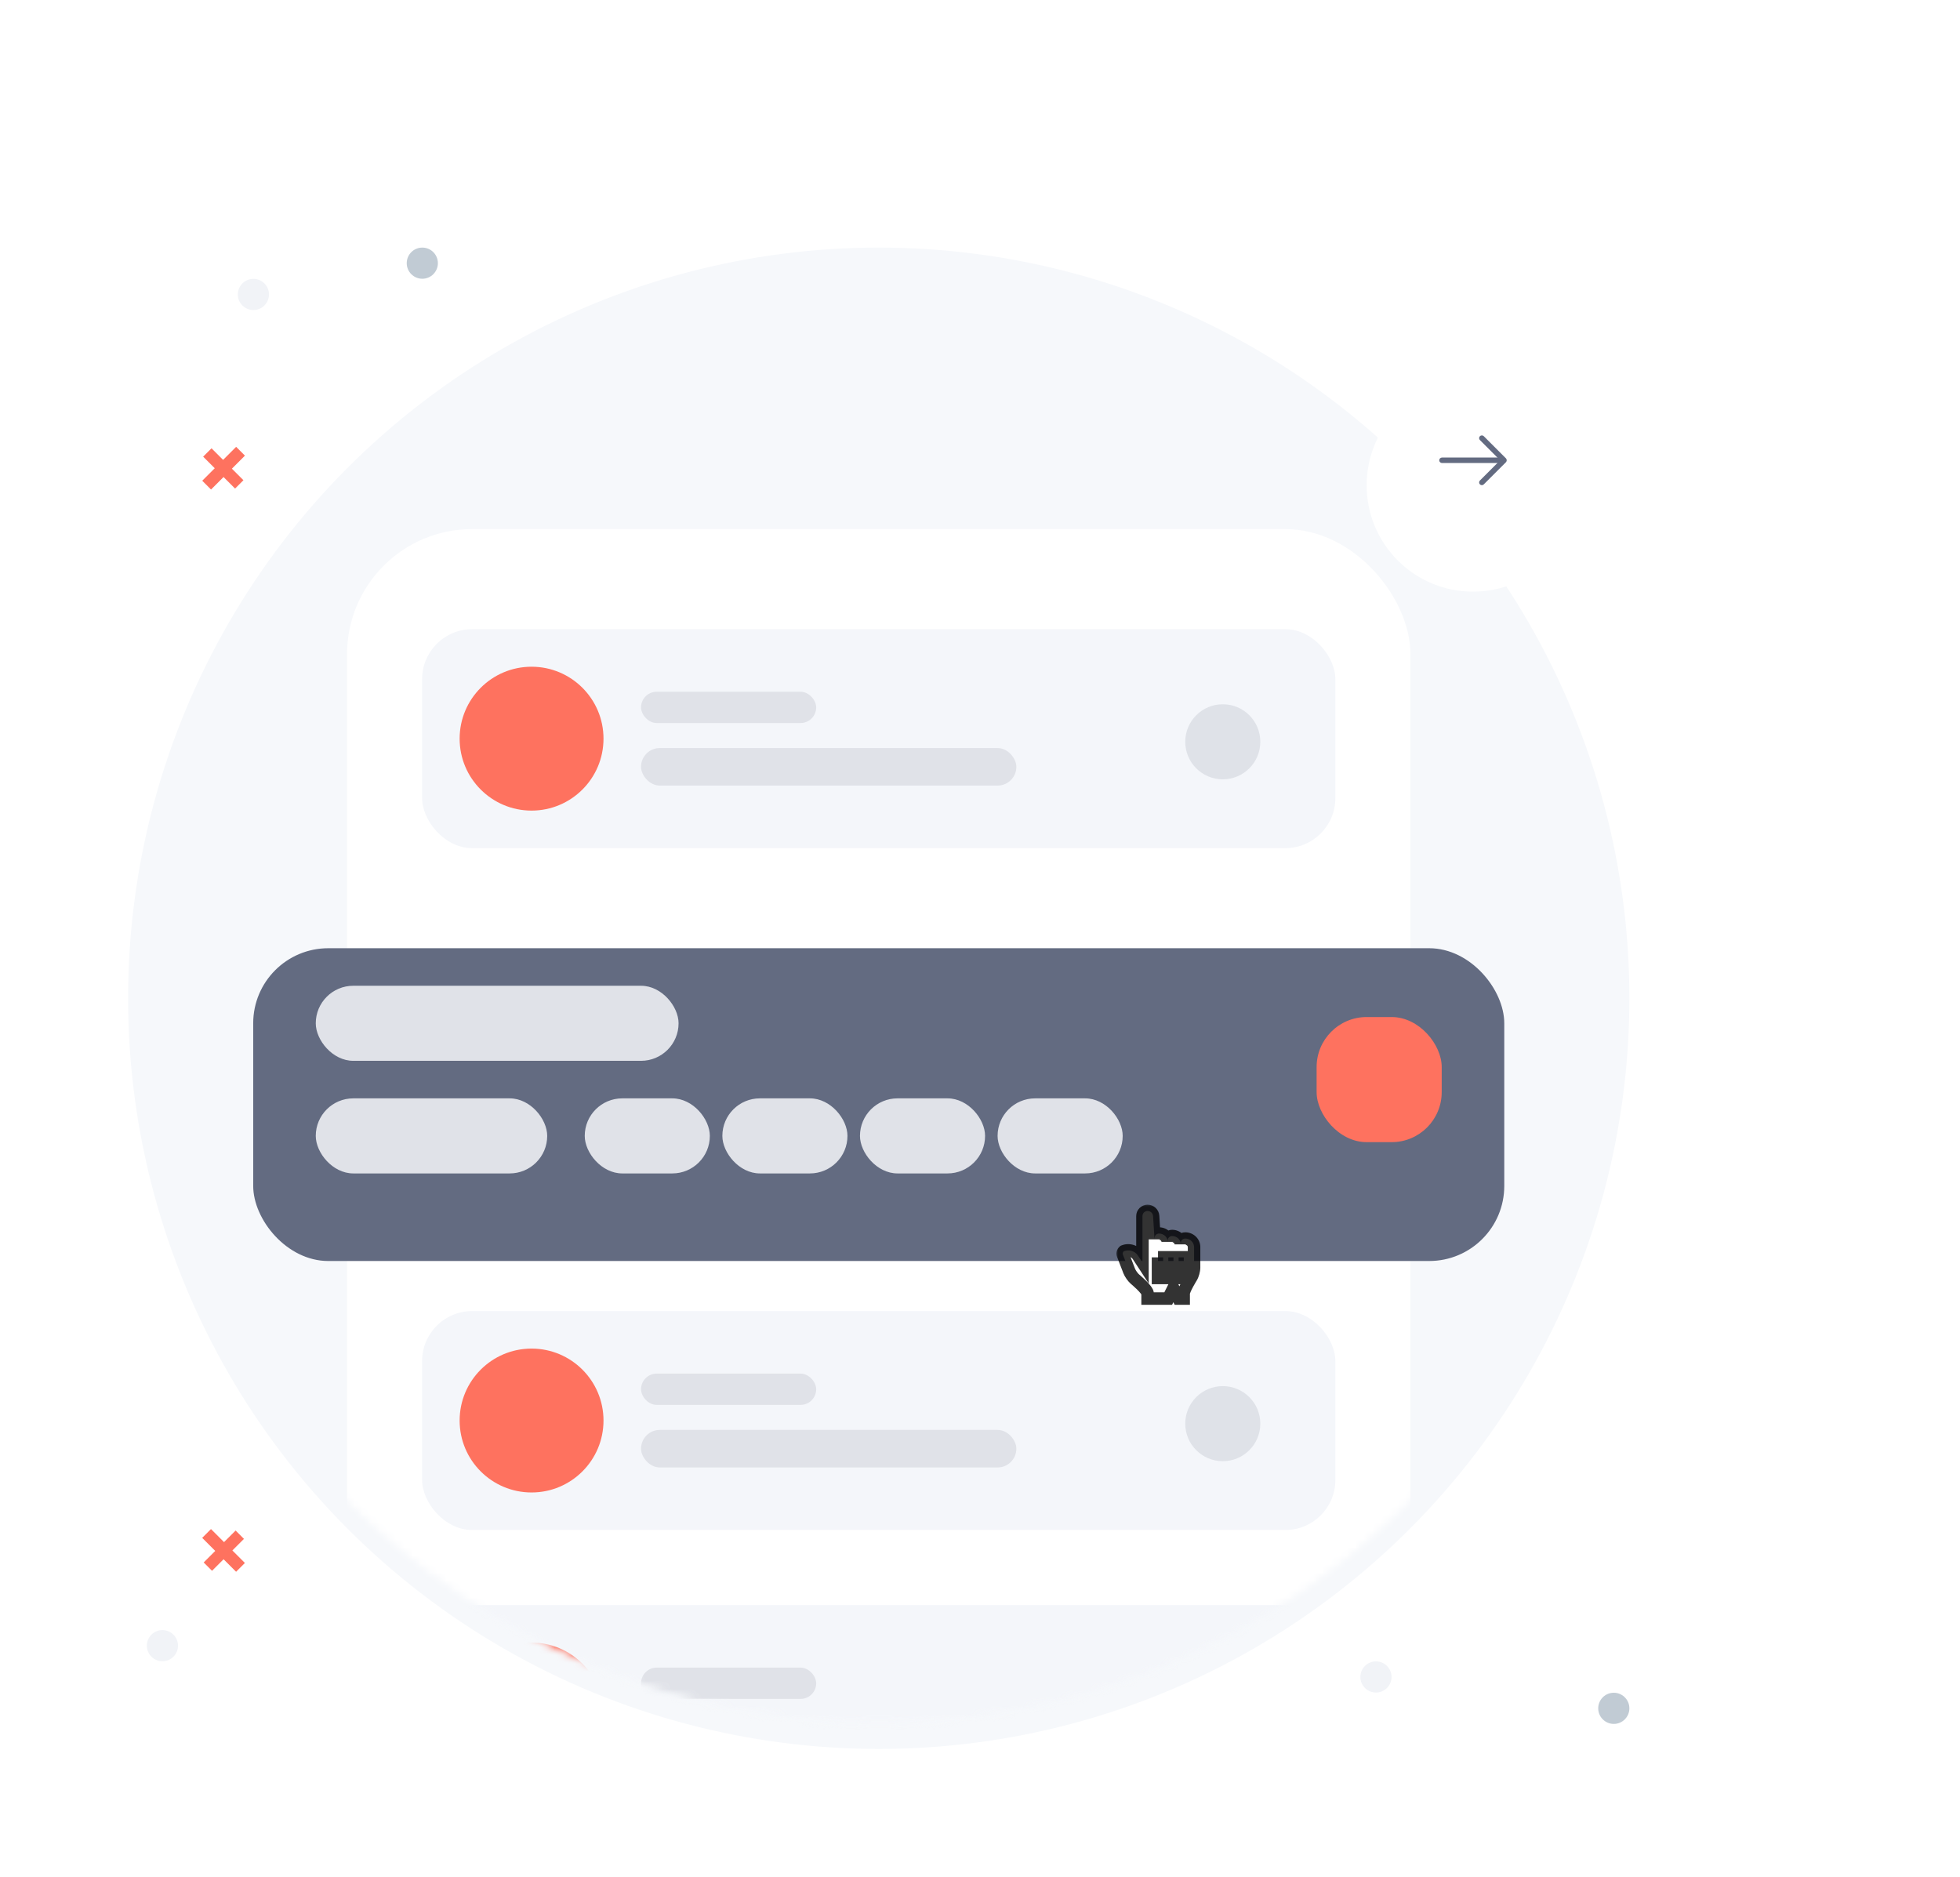 <svg width="235" height="225" viewBox="0 0 235 225" fill="none" xmlns="http://www.w3.org/2000/svg">
<g filter="url(#filter0_d_171_2467)">
<circle cx="105.359" cy="116.683" r="90" fill="#F6F8FB"/>
</g>
<mask id="mask0_171_2467" style="mask-type:alpha" maskUnits="userSpaceOnUse" x="15" y="26" width="181" height="181">
<circle cx="105.359" cy="116.684" r="90" fill="#F6F8FB"/>
</mask>
<g mask="url(#mask0_171_2467)">
<mask id="mask1_171_2467" style="mask-type:alpha" maskUnits="userSpaceOnUse" x="15" y="26" width="181" height="181">
<circle cx="105.359" cy="116.684" r="90" fill="#F6F8FB"/>
</mask>
<g mask="url(#mask1_171_2467)">
<g filter="url(#filter1_d_171_2467)">
<rect x="41.609" y="60.434" width="127.5" height="146.25" rx="15" fill="white"/>
</g>
<rect x="50.609" y="75.434" width="109.5" height="26.25" rx="6" fill="#F4F6FA"/>
<circle cx="146.609" cy="88.934" r="4.5" fill="#DFE2E8"/>
<circle cx="63.734" cy="88.559" r="8.625" fill="#FE725F"/>
<rect x="76.859" y="82.934" width="21" height="3.75" rx="1.875" fill="#E0E2E8"/>
<rect x="76.859" y="89.684" width="45" height="4.5" rx="2.25" fill="#E0E2E8"/>
<rect x="50.609" y="157.184" width="109.5" height="26.25" rx="6" fill="#F4F6FA"/>
<circle cx="146.609" cy="170.684" r="4.5" fill="#DFE2E8"/>
<circle cx="63.734" cy="170.309" r="8.625" fill="#FE725F"/>
<rect x="76.859" y="164.684" width="21" height="3.75" rx="1.875" fill="#E0E2E8"/>
<rect x="76.859" y="171.434" width="45" height="4.5" rx="2.25" fill="#E0E2E8"/>
<rect x="50.609" y="192.434" width="109.5" height="26.25" rx="6" fill="#F4F6FA"/>
<circle cx="146.609" cy="205.934" r="4.5" fill="#DFE2E8"/>
<circle cx="63.734" cy="205.559" r="8.625" fill="#FE725F"/>
<rect x="76.859" y="199.934" width="21" height="3.75" rx="1.875" fill="#E0E2E8"/>
<g filter="url(#filter2_d_171_2467)">
<rect x="30.359" y="110.684" width="150" height="37.5" rx="9" fill="#636B81"/>
</g>
<rect x="157.859" y="121.934" width="15" height="15" rx="6" fill="#FE725F"/>
<rect x="70.109" y="131.684" width="15" height="9" rx="4.5" fill="#E0E2E8"/>
<rect x="86.609" y="131.684" width="15" height="9" rx="4.5" fill="#E0E2E8"/>
<rect x="103.109" y="131.684" width="15" height="9" rx="4.5" fill="#E0E2E8"/>
<rect x="119.609" y="131.684" width="15" height="9" rx="4.5" fill="#E0E2E8"/>
<rect x="37.859" y="131.684" width="27.75" height="9" rx="4.5" fill="#E0E2E8"/>
<rect x="37.859" y="118.184" width="43.5" height="9" rx="4.5" fill="#E0E2E8"/>
</g>
</g>
<g filter="url(#filter3_d_171_2467)">
<mask id="path-27-outside-1_171_2467" maskUnits="userSpaceOnUse" x="133.609" y="143.434" width="11" height="13" fill="black">
<rect fill="white" x="133.609" y="143.434" width="11" height="13"/>
<path fill-rule="evenodd" clip-rule="evenodd" d="M136.978 150.61L136.431 149.773C136.057 149.202 135.26 148.994 134.651 149.307L134.793 149.234C134.642 149.312 134.569 149.505 134.632 149.666L135.39 151.628C135.51 151.938 135.817 152.378 136.071 152.599C136.071 152.599 137.596 153.861 137.596 154.334V154.934H140.067L140.684 153.698L141.302 154.934H141.92V154.334C141.92 153.861 142.851 152.371 142.851 152.371C143.023 152.081 143.166 151.571 143.166 151.232V148.74C143.155 148.188 142.686 147.741 142.107 147.741C141.818 147.741 141.583 147.964 141.583 148.24V148.44C141.583 147.888 141.114 147.441 140.535 147.441C140.246 147.441 140.011 147.665 140.011 147.941V148.14C140.011 147.589 139.542 147.141 138.964 147.141C138.674 147.141 138.44 147.365 138.44 147.641V147.841C138.44 147.752 138.43 147.681 138.412 147.626L138.252 145.052C138.23 144.704 137.937 144.434 137.596 144.434C137.253 144.434 136.978 144.71 136.978 145.051V147.522V150.61ZM141.313 149.992H141.931V152.463H141.313V149.992ZM140.078 149.992H140.696V152.463H140.078V149.992ZM138.843 149.992H139.46V152.463H138.843V149.992Z"/>
</mask>
<path fill-rule="evenodd" clip-rule="evenodd" d="M136.978 150.61L136.431 149.773C136.057 149.202 135.26 148.994 134.651 149.307L134.793 149.234C134.642 149.312 134.569 149.505 134.632 149.666L135.39 151.628C135.51 151.938 135.817 152.378 136.071 152.599C136.071 152.599 137.596 153.861 137.596 154.334V154.934H140.067L140.684 153.698L141.302 154.934H141.92V154.334C141.92 153.861 142.851 152.371 142.851 152.371C143.023 152.081 143.166 151.571 143.166 151.232V148.74C143.155 148.188 142.686 147.741 142.107 147.741C141.818 147.741 141.583 147.964 141.583 148.24V148.44C141.583 147.888 141.114 147.441 140.535 147.441C140.246 147.441 140.011 147.665 140.011 147.941V148.14C140.011 147.589 139.542 147.141 138.964 147.141C138.674 147.141 138.44 147.365 138.44 147.641V147.841C138.44 147.752 138.43 147.681 138.412 147.626L138.252 145.052C138.23 144.704 137.937 144.434 137.596 144.434C137.253 144.434 136.978 144.71 136.978 145.051V147.522V150.61ZM141.313 149.992H141.931V152.463H141.313V149.992ZM140.078 149.992H140.696V152.463H140.078V149.992ZM138.843 149.992H139.46V152.463H138.843V149.992Z" fill="white"/>
<path d="M136.978 150.61L136.351 151.021L137.728 153.126V150.61H136.978ZM136.431 149.773L137.058 149.363L136.431 149.773ZM134.632 149.666L133.932 149.937L134.632 149.666ZM135.39 151.628L136.089 151.357L135.39 151.628ZM136.071 152.599L135.579 153.165L135.586 153.171L135.593 153.177L136.071 152.599ZM137.596 154.934H136.846V155.684H137.596V154.934ZM140.067 154.934V155.684H140.53L140.737 155.269L140.067 154.934ZM140.684 153.698L141.355 153.363L140.684 152.021L140.013 153.363L140.684 153.698ZM141.302 154.934L140.631 155.269L140.838 155.684H141.302V154.934ZM141.92 154.934V155.684H142.67V154.934H141.92ZM142.851 152.371L143.487 152.768L143.492 152.761L143.497 152.753L142.851 152.371ZM143.166 148.74H143.916V148.732L143.916 148.725L143.166 148.74ZM138.412 147.626L137.663 147.672L137.669 147.768L137.699 147.859L138.412 147.626ZM138.252 145.052L137.504 145.098L138.252 145.052ZM136.978 145.051H136.228H136.978ZM141.931 149.992H142.681V149.242H141.931V149.992ZM141.931 152.463V153.213H142.681V152.463H141.931ZM141.313 152.463H140.563V153.213H141.313V152.463ZM140.696 149.992H141.446V149.242H140.696V149.992ZM140.696 152.463V153.213H141.446V152.463H140.696ZM140.078 152.463H139.328V153.213H140.078V152.463ZM139.46 149.992H140.21V149.242H139.46V149.992ZM139.46 152.463V153.213H140.21V152.463H139.46ZM138.843 152.463H138.093V153.213H138.843V152.463ZM137.606 150.199L137.058 149.363L135.803 150.184L136.351 151.021L137.606 150.199ZM137.058 149.363C136.473 148.468 135.257 148.152 134.308 148.64L134.994 149.974C135.264 149.835 135.641 149.936 135.803 150.184L137.058 149.363ZM134.994 149.974L135.136 149.901L134.45 148.567L134.308 148.64L134.994 149.974ZM134.45 148.567C133.951 148.824 133.735 149.426 133.932 149.937L135.331 149.396C135.372 149.502 135.364 149.603 135.335 149.681C135.306 149.759 135.244 149.846 135.136 149.901L134.45 148.567ZM133.932 149.937L134.69 151.898L136.089 151.357L135.331 149.396L133.932 149.937ZM134.69 151.898C134.854 152.322 135.232 152.863 135.579 153.165L136.563 152.033C136.402 151.893 136.166 151.555 136.089 151.357L134.69 151.898ZM136.071 152.599C135.593 153.177 135.593 153.177 135.593 153.177C135.593 153.177 135.593 153.177 135.593 153.177C135.593 153.177 135.593 153.177 135.593 153.177C135.593 153.177 135.593 153.177 135.593 153.177C135.594 153.177 135.594 153.178 135.596 153.179C135.598 153.181 135.602 153.184 135.606 153.188C135.616 153.197 135.631 153.209 135.651 153.226C135.69 153.259 135.746 153.307 135.814 153.367C135.951 153.487 136.13 153.65 136.308 153.824C136.489 154.002 136.652 154.177 136.764 154.322C136.821 154.396 136.852 154.445 136.866 154.471C136.887 154.512 136.846 154.455 136.846 154.334H138.346C138.346 154.095 138.257 153.895 138.195 153.777C138.126 153.643 138.037 153.516 137.951 153.405C137.778 153.181 137.56 152.951 137.359 152.754C137.156 152.554 136.954 152.372 136.805 152.24C136.73 152.174 136.667 152.121 136.622 152.083C136.6 152.064 136.582 152.049 136.57 152.039C136.564 152.033 136.559 152.029 136.555 152.026C136.554 152.025 136.552 152.024 136.551 152.023C136.551 152.023 136.55 152.022 136.55 152.022C136.55 152.022 136.55 152.022 136.55 152.022C136.55 152.022 136.549 152.021 136.549 152.021C136.549 152.021 136.549 152.021 136.071 152.599ZM136.846 154.334V154.934H138.346V154.334H136.846ZM137.596 155.684H140.067V154.184H137.596V155.684ZM140.737 155.269L141.355 154.034L140.013 153.363L139.396 154.598L140.737 155.269ZM140.013 154.034L140.631 155.269L141.973 154.598L141.355 153.363L140.013 154.034ZM141.302 155.684H141.92V154.184H141.302V155.684ZM142.67 154.934V154.334H141.17V154.934H142.67ZM142.67 154.334C142.67 154.387 142.665 154.334 142.756 154.121C142.83 153.945 142.934 153.738 143.046 153.531C143.156 153.327 143.267 153.135 143.351 152.994C143.393 152.924 143.427 152.866 143.451 152.827C143.463 152.807 143.473 152.792 143.479 152.782C143.482 152.777 143.484 152.774 143.486 152.771C143.486 152.77 143.487 152.769 143.487 152.769C143.487 152.769 143.487 152.768 143.487 152.768C143.487 152.768 143.488 152.768 143.487 152.768C143.487 152.768 143.487 152.768 143.487 152.768C143.487 152.768 143.487 152.768 142.851 152.371C142.216 151.973 142.216 151.973 142.216 151.973C142.215 151.973 142.215 151.973 142.215 151.973C142.215 151.974 142.215 151.974 142.215 151.974C142.215 151.974 142.215 151.974 142.214 151.975C142.214 151.976 142.213 151.977 142.212 151.979C142.21 151.982 142.207 151.987 142.203 151.993C142.196 152.005 142.185 152.022 142.172 152.045C142.145 152.089 142.107 152.151 142.061 152.228C141.97 152.381 141.848 152.591 141.725 152.819C141.604 153.044 141.475 153.298 141.375 153.536C141.29 153.734 141.17 154.046 141.17 154.334H142.67ZM143.497 152.753C143.627 152.533 143.727 152.267 143.796 152.02C143.864 151.774 143.916 151.491 143.916 151.232H142.416C142.416 151.311 142.397 151.453 142.35 151.619C142.304 151.785 142.248 151.918 142.206 151.989L143.497 152.753ZM143.916 151.232V148.74H142.416V151.232H143.916ZM143.916 148.725C143.896 147.74 143.07 146.991 142.107 146.991V148.491C142.302 148.491 142.414 148.635 142.416 148.755L143.916 148.725ZM142.107 146.991C141.438 146.991 140.833 147.517 140.833 148.24H142.333C142.333 148.412 142.198 148.491 142.107 148.491V146.991ZM140.833 148.24V148.44H142.333V148.24H140.833ZM142.333 148.44C142.333 147.441 141.494 146.691 140.535 146.691V148.191C140.734 148.191 140.833 148.336 140.833 148.44H142.333ZM140.535 146.691C139.866 146.691 139.261 147.217 139.261 147.941H140.761C140.761 148.112 140.626 148.191 140.535 148.191V146.691ZM139.261 147.941V148.14H140.761V147.941H139.261ZM140.761 148.14C140.761 147.141 139.923 146.391 138.964 146.391V147.891C139.162 147.891 139.261 148.036 139.261 148.14H140.761ZM138.964 146.391C138.294 146.391 137.69 146.917 137.69 147.641H139.19C139.19 147.813 139.054 147.891 138.964 147.891V146.391ZM137.69 147.641V147.841H139.19V147.641H137.69ZM139.19 147.841C139.19 147.704 139.176 147.548 139.125 147.392L137.699 147.859C137.691 147.835 137.689 147.82 137.689 147.818C137.689 147.816 137.69 147.822 137.69 147.841H139.19ZM139.16 147.579L139.001 145.006L137.504 145.098L137.663 147.672L139.16 147.579ZM139.001 145.006C138.954 144.259 138.331 143.684 137.596 143.684V145.184C137.566 145.184 137.544 145.172 137.531 145.16C137.518 145.147 137.505 145.126 137.504 145.098L139.001 145.006ZM137.596 143.684C136.837 143.684 136.228 144.298 136.228 145.051H137.728C137.728 145.123 137.669 145.184 137.596 145.184V143.684ZM136.228 145.051V147.522H137.728V145.051H136.228ZM136.228 147.522V150.61H137.728V147.522H136.228ZM141.313 150.742H141.931L141.931 149.242H141.313V150.742ZM141.181 149.992V152.463H142.681V149.992H141.181ZM141.931 151.713H141.313V153.213H141.931V151.713ZM142.063 152.463V149.992H140.563V152.463H142.063ZM140.078 150.742H140.696V149.242H140.078V150.742ZM139.946 149.992V152.463H141.446V149.992H139.946ZM140.696 151.713H140.078V153.213H140.696V151.713ZM140.828 152.463V149.992H139.328V152.463H140.828ZM138.843 150.742H139.46L139.46 149.242H138.843V150.742ZM138.71 149.992V152.463H140.21V149.992H138.71ZM139.46 151.713H138.843V153.213H139.46V151.713ZM139.593 152.463V149.992H138.093V152.463H139.593Z" fill="black" fill-opacity="0.8" mask="url(#path-27-outside-1_171_2467)"/>
</g>
<g filter="url(#filter4_d_171_2467)">
<circle cx="176.609" cy="55.184" r="12.75" fill="white"/>
</g>
<path d="M177.671 58.168C177.588 58.168 177.505 58.137 177.439 58.071C177.312 57.944 177.312 57.734 177.439 57.608L179.863 55.184L177.439 52.76C177.312 52.633 177.312 52.423 177.439 52.296C177.566 52.169 177.776 52.169 177.903 52.296L180.558 54.952C180.685 55.079 180.685 55.289 180.558 55.416L177.903 58.071C177.837 58.137 177.754 58.168 177.671 58.168Z" fill="#636B81"/>
<path d="M180.254 55.512H172.891C172.711 55.512 172.562 55.363 172.562 55.184C172.562 55.004 172.711 54.855 172.891 54.855H180.254C180.433 54.855 180.582 55.004 180.582 55.184C180.582 55.363 180.433 55.512 180.254 55.512Z" fill="#636B81"/>
<circle cx="19.475" cy="197.302" r="1.868" transform="rotate(180 19.475 197.302)" fill="#F1F3F7"/>
<path d="M26.808 186.941L25.423 188.326L24.422 187.325L25.807 185.941L24.242 184.376L25.297 183.321L26.861 184.886L28.25 183.498L29.25 184.499L27.862 185.887L29.362 187.386L28.307 188.441L26.808 186.941Z" fill="#FE725F"/>
<circle cx="1.868" cy="1.868" r="1.868" transform="matrix(1 0 0 -1 48.766 33.42)" fill="#C1CBD4"/>
<circle cx="1.868" cy="1.868" r="1.868" transform="matrix(1 0 0 -1 28.516 37.17)" fill="#F1F3F7"/>
<path d="M26.802 57.191L28.186 58.576L29.187 57.575L27.803 56.191L29.367 54.626L28.313 53.571L26.748 55.136L25.36 53.748L24.359 54.749L25.747 56.137L24.248 57.636L25.302 58.691L26.802 57.191Z" fill="#FE725F"/>
<circle cx="193.491" cy="204.814" r="1.868" transform="rotate(180 193.491 204.814)" fill="#C1CBD4"/>
<circle cx="164.975" cy="201.052" r="1.868" transform="rotate(180 164.975 201.052)" fill="#F1F3F7"/>
<defs>
<filter id="filter0_d_171_2467" x="0.359" y="14.683" width="210" height="210" filterUnits="userSpaceOnUse" color-interpolation-filters="sRGB">
<feFlood flood-opacity="0" result="BackgroundImageFix"/>
<feColorMatrix in="SourceAlpha" type="matrix" values="0 0 0 0 0 0 0 0 0 0 0 0 0 0 0 0 0 0 127 0" result="hardAlpha"/>
<feOffset dy="3"/>
<feGaussianBlur stdDeviation="7.5"/>
<feComposite in2="hardAlpha" operator="out"/>
<feColorMatrix type="matrix" values="0 0 0 0 0.906 0 0 0 0 0.933 0 0 0 0 0.984 0 0 0 0.15 0"/>
<feBlend mode="normal" in2="BackgroundImageFix" result="effect1_dropShadow_171_2467"/>
<feBlend mode="normal" in="SourceGraphic" in2="effect1_dropShadow_171_2467" result="shape"/>
</filter>
<filter id="filter1_d_171_2467" x="-33.391" y="-11.566" width="277.5" height="296.25" filterUnits="userSpaceOnUse" color-interpolation-filters="sRGB">
<feFlood flood-opacity="0" result="BackgroundImageFix"/>
<feColorMatrix in="SourceAlpha" type="matrix" values="0 0 0 0 0 0 0 0 0 0 0 0 0 0 0 0 0 0 127 0" result="hardAlpha"/>
<feOffset dy="3"/>
<feGaussianBlur stdDeviation="37.5"/>
<feComposite in2="hardAlpha" operator="out"/>
<feColorMatrix type="matrix" values="0 0 0 0 0.388 0 0 0 0 0.42 0 0 0 0 0.506 0 0 0 0.15 0"/>
<feBlend mode="normal" in2="BackgroundImageFix" result="effect1_dropShadow_171_2467"/>
<feBlend mode="normal" in="SourceGraphic" in2="effect1_dropShadow_171_2467" result="shape"/>
</filter>
<filter id="filter2_d_171_2467" x="-44.641" y="38.684" width="300" height="187.5" filterUnits="userSpaceOnUse" color-interpolation-filters="sRGB">
<feFlood flood-opacity="0" result="BackgroundImageFix"/>
<feColorMatrix in="SourceAlpha" type="matrix" values="0 0 0 0 0 0 0 0 0 0 0 0 0 0 0 0 0 0 127 0" result="hardAlpha"/>
<feOffset dy="3"/>
<feGaussianBlur stdDeviation="37.5"/>
<feComposite in2="hardAlpha" operator="out"/>
<feColorMatrix type="matrix" values="0 0 0 0 0.388 0 0 0 0 0.42 0 0 0 0 0.506 0 0 0 0.15 0"/>
<feBlend mode="normal" in2="BackgroundImageFix" result="effect1_dropShadow_171_2467"/>
<feBlend mode="normal" in="SourceGraphic" in2="effect1_dropShadow_171_2467" result="shape"/>
</filter>
<filter id="filter3_d_171_2467" x="131.609" y="142.184" width="14.559" height="16.5" filterUnits="userSpaceOnUse" color-interpolation-filters="sRGB">
<feFlood flood-opacity="0" result="BackgroundImageFix"/>
<feColorMatrix in="SourceAlpha" type="matrix" values="0 0 0 0 0 0 0 0 0 0 0 0 0 0 0 0 0 0 127 0" result="hardAlpha"/>
<feOffset dy="0.75"/>
<feGaussianBlur stdDeviation="1.125"/>
<feColorMatrix type="matrix" values="0 0 0 0 0 0 0 0 0 0 0 0 0 0 0 0 0 0 0.2 0"/>
<feBlend mode="normal" in2="BackgroundImageFix" result="effect1_dropShadow_171_2467"/>
<feBlend mode="normal" in="SourceGraphic" in2="effect1_dropShadow_171_2467" result="shape"/>
</filter>
<filter id="filter4_d_171_2467" x="118.859" y="0.434" width="115.5" height="115.5" filterUnits="userSpaceOnUse" color-interpolation-filters="sRGB">
<feFlood flood-opacity="0" result="BackgroundImageFix"/>
<feColorMatrix in="SourceAlpha" type="matrix" values="0 0 0 0 0 0 0 0 0 0 0 0 0 0 0 0 0 0 127 0" result="hardAlpha"/>
<feOffset dy="3"/>
<feGaussianBlur stdDeviation="22.5"/>
<feComposite in2="hardAlpha" operator="out"/>
<feColorMatrix type="matrix" values="0 0 0 0 0.388 0 0 0 0 0.42 0 0 0 0 0.506 0 0 0 0.25 0"/>
<feBlend mode="normal" in2="BackgroundImageFix" result="effect1_dropShadow_171_2467"/>
<feBlend mode="normal" in="SourceGraphic" in2="effect1_dropShadow_171_2467" result="shape"/>
</filter>
</defs>
</svg>
